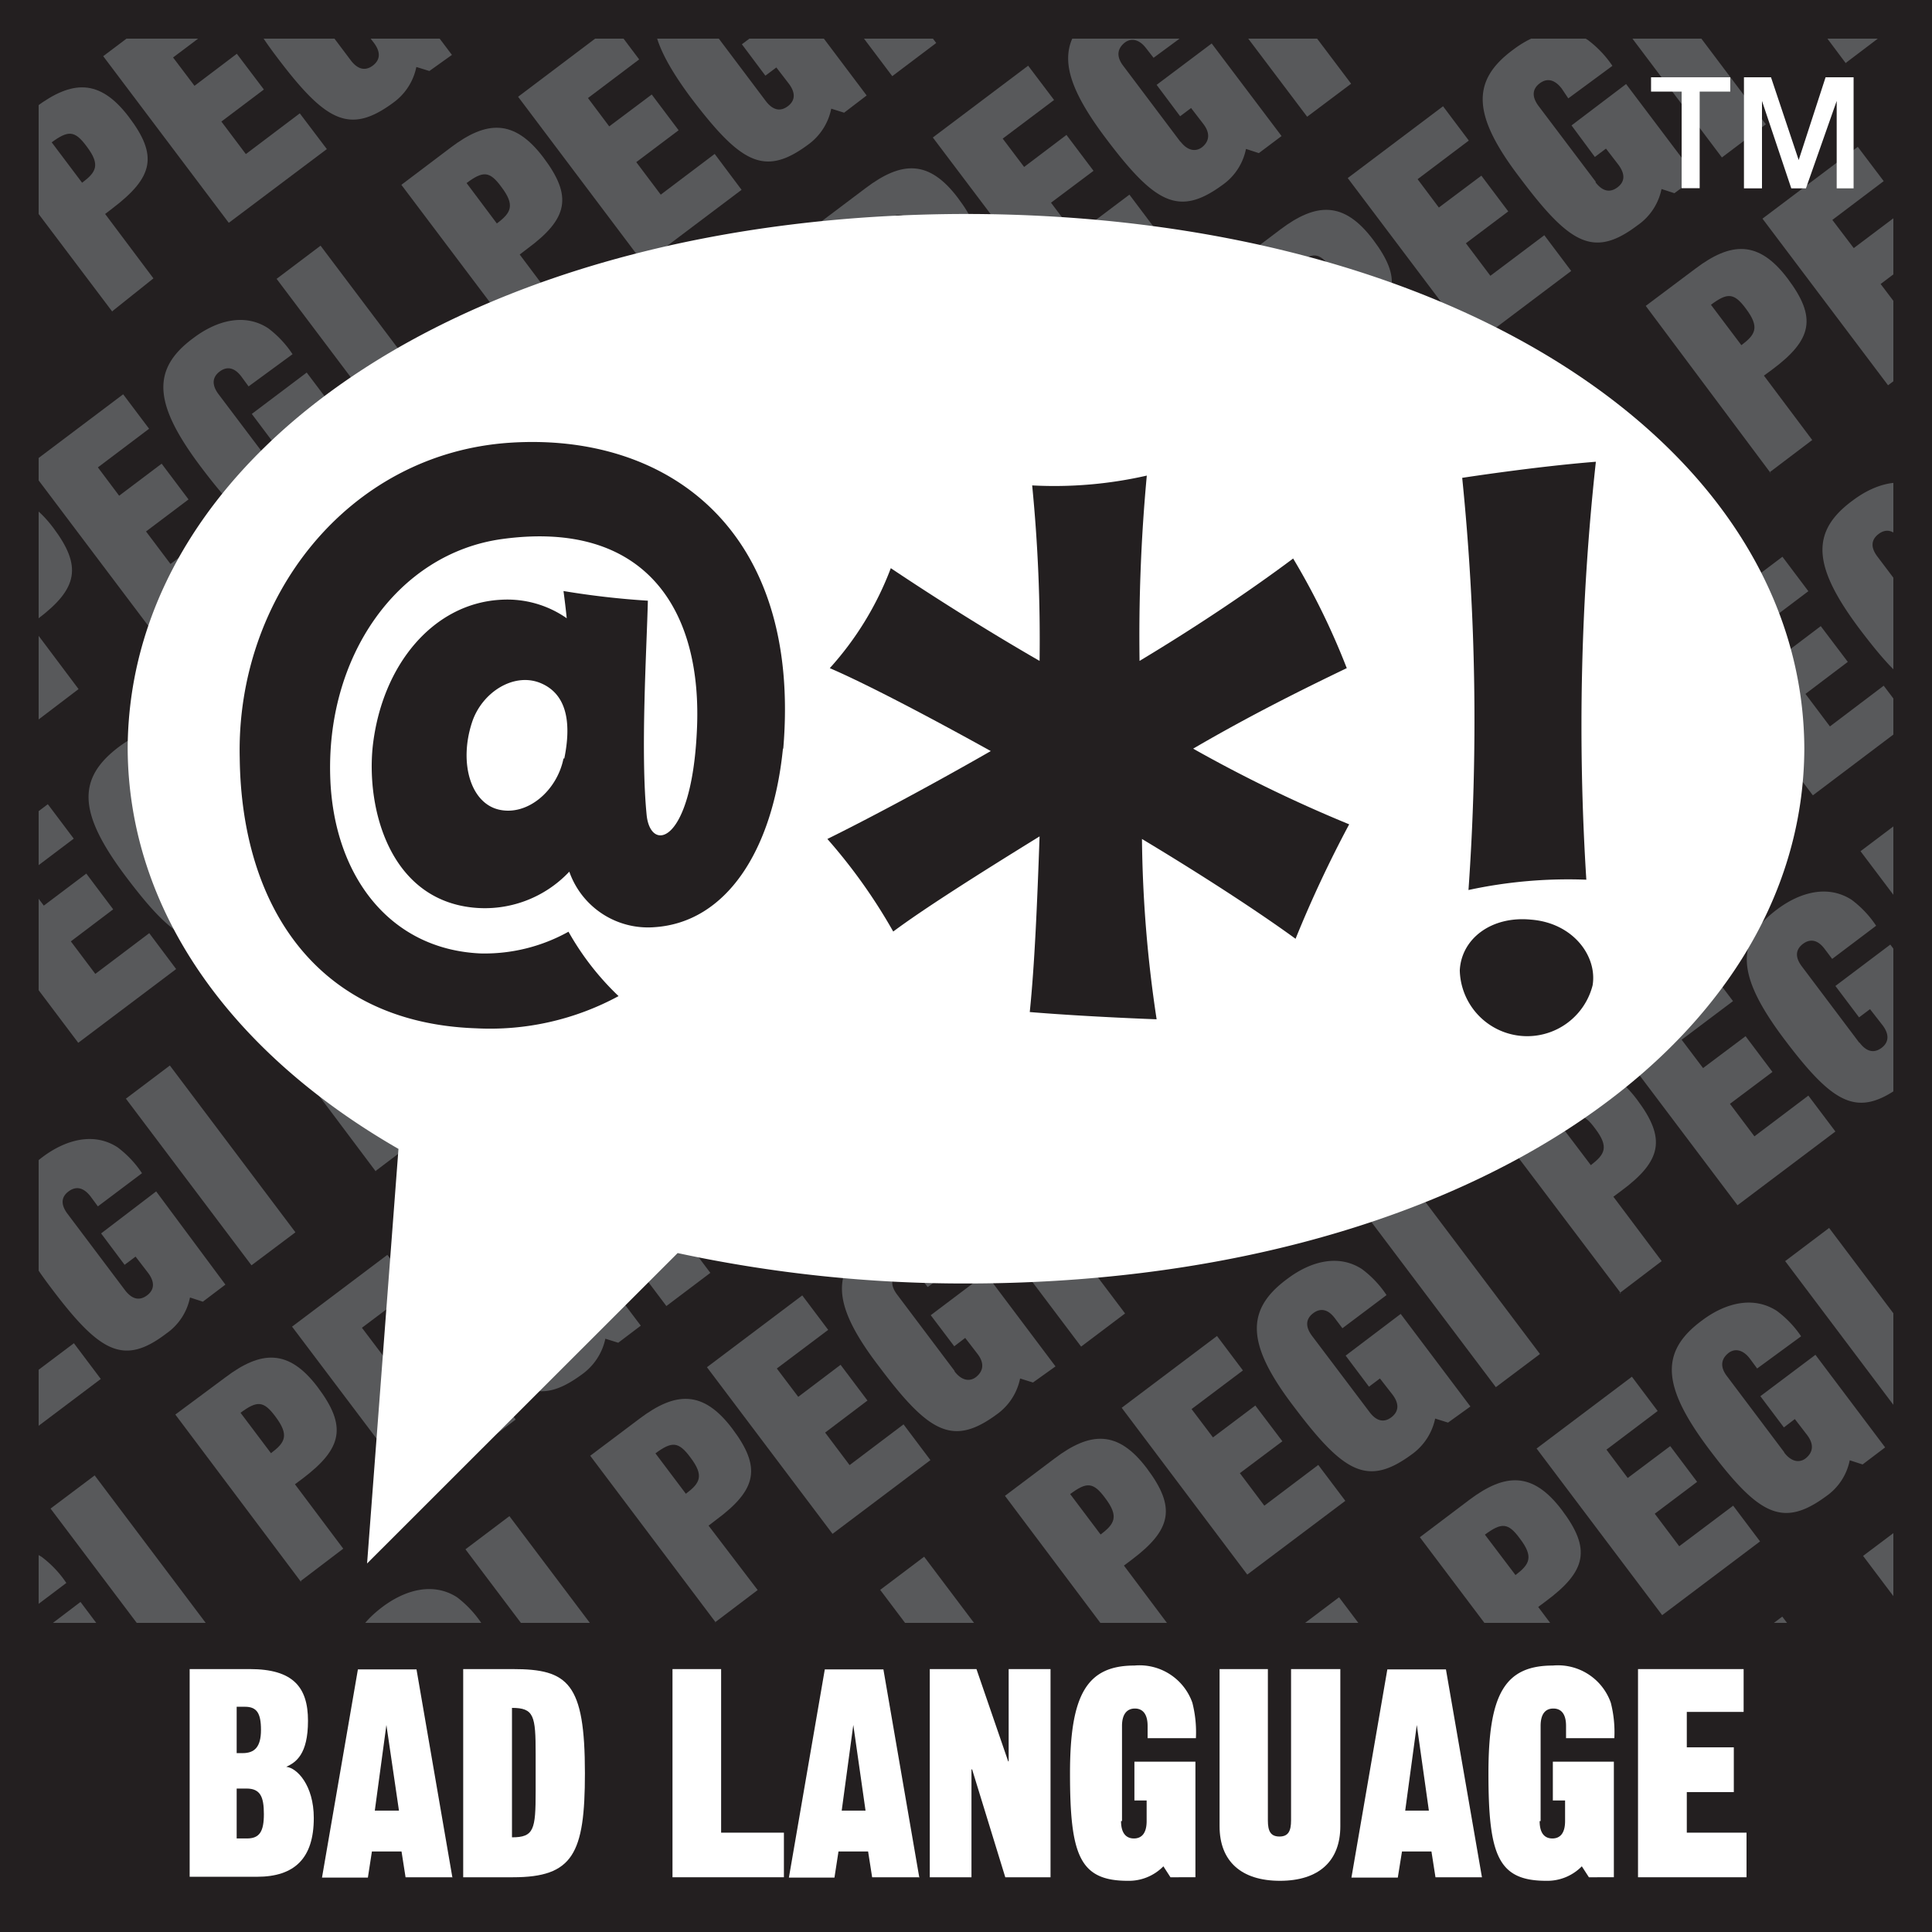 <svg xmlns="http://www.w3.org/2000/svg" xmlns:xlink="http://www.w3.org/1999/xlink" viewBox="0 0 120 120"><rect x="0" y="0" width="120" height="120" fill="#808080" stroke="none"/><defs><style>.a{fill:none;}.b,.f{fill:#231f20;}.c{clip-path:url(#a);}.d{fill:#58595b;}.e{fill:#fff;}.f{fill-rule:evenodd;}</style><clipPath id="a"><polygon class="a" points="120 120 0 120 0 0 120 0 120 120 120 120"/></clipPath></defs><title>pegi-language-english</title><polygon class="b" points="120 120 0 120 0 0 120 0 120 120 120 120"/><g class="c"><polygon class="d" points="-0.79 25.15 -8.59 14.8 -5.86 12.74 1.95 23.09 -0.79 25.15 -0.79 25.15"/><path class="d" d="M5.1,11.35c.88-.66,1.15-1.11.28-2.26-.74-1-1.14-1-2.17-.25L5.1,11.35Zm1.87,8L-.84,9,2.24,6.64C4.45,5,6.17,4.85,8,7.26S9.53,11,7,12.93l-.47.36,3,4L7,19.31Z"/><polygon class="d" points="14.21 13.84 6.41 3.49 12.33 -0.97 13.94 1.17 10.75 3.57 12.08 5.33 14.71 3.34 16.39 5.56 13.75 7.55 15.27 9.57 18.62 7.04 20.3 9.26 14.21 13.84 14.21 13.84"/><path class="d" d="M21.79,3.75c.47.62.95.64,1.37.32s.53-.78.07-1.4l-.77-1-.69.52L20.32.23l3.41-2.58,4.34,5.76-1.4,1-.81-.25a3.62,3.62,0,0,1-1.45,2.23c-2.72,2-4.2,1.16-7.27-2.92-2.94-3.9-3.09-6-.45-8,1.46-1.1,3.19-1.55,4.64-.61a6.74,6.74,0,0,1,1.52,1.62L20.12-1.46l-.46-.6c-.46-.62-.94-.64-1.36-.32s-.54.78-.07,1.4l3.56,4.73Z"/><polygon class="d" points="29.66 2.21 21.85 -8.14 24.59 -10.2 32.39 0.15 29.66 2.21 29.66 2.21"/><path class="d" d="M.42,36.82c.88-.67,1.15-1.12.28-2.27-.74-1-1.14-1-2.17-.24L.42,36.82Zm1.87,8-7.8-10.35,3.07-2.32c2.21-1.67,3.93-1.78,5.74.62s1.55,3.78-.95,5.67l-.47.36,3,4-2.63,2Z"/></g><polygon class="d" points="9.54 39.31 1.73 28.95 7.65 24.49 9.26 26.63 6.08 29.03 7.4 30.79 10.04 28.8 11.71 31.02 9.07 33.01 10.59 35.03 13.94 32.5 15.62 34.72 9.54 39.31 9.54 39.31"/><path class="d" d="M17.12,29.21c.47.62.94.65,1.37.33s.52-.79.06-1.41l-.78-1-.68.51-1.45-1.93,3.41-2.57,4.34,5.75L22,29.92l-.8-.25a3.61,3.61,0,0,1-1.46,2.23c-2.72,2-4.19,1.17-7.27-2.91-2.94-3.91-3.09-6.06-.45-8,1.46-1.1,3.19-1.55,4.64-.6A6.47,6.47,0,0,1,18.17,22L15.44,24,15,23.4c-.46-.62-.94-.64-1.36-.32s-.53.78-.07,1.4l3.57,4.73Z"/><polygon class="d" points="24.98 27.67 17.18 17.32 19.91 15.26 27.71 25.61 24.98 27.67 24.98 27.67"/><path class="d" d="M30.86,13.88c.88-.66,1.15-1.12.28-2.27-.73-1-1.14-1-2.16-.24l1.88,2.51Zm1.87,7.95-7.8-10.35L28,9.16c2.21-1.67,3.93-1.79,5.75.62s1.55,3.79-1,5.67l-.47.36,3,4-2.63,2Z"/><g class="c"><polygon class="d" points="39.98 16.37 32.18 6.01 38.09 1.55 39.7 3.69 36.52 6.09 37.84 7.85 40.48 5.87 42.15 8.09 39.52 10.07 41.04 12.09 44.39 9.56 46.06 11.79 39.98 16.37 39.98 16.37"/><path class="d" d="M47.56,6.27c.47.62.94.65,1.37.33s.53-.79.06-1.41l-.77-1-.68.51L46.08,2.75,49.5.18l4.33,5.75L52.43,7l-.8-.25A3.63,3.63,0,0,1,50.17,9C47.46,11,46,10.13,42.9,6.05,40,2.14,39.82,0,42.45-2c1.46-1.1,3.19-1.54,4.64-.6A6.29,6.29,0,0,1,48.61-1L45.88,1.07,45.43.46c-.47-.62-1-.64-1.37-.32s-.53.78-.06,1.4l3.56,4.73Z"/><polygon class="d" points="55.42 4.73 47.62 -5.62 50.35 -7.68 58.15 2.67 55.42 4.73 55.42 4.73"/><path class="d" d="M-4.26,62.28c.88-.67,1.15-1.12.28-2.27-.73-1-1.14-1-2.17-.24l1.89,2.51Zm1.87,8-7.8-10.35,3.07-2.32c2.21-1.67,3.93-1.78,5.75.62s1.55,3.79-1,5.67l-.47.36,3,4-2.63,2Z"/><polygon class="d" points="4.86 64.77 -2.94 54.41 2.97 49.95 4.58 52.09 1.4 54.49 2.72 56.25 5.36 54.26 7.03 56.48 4.4 58.47 5.92 60.49 9.27 57.96 10.94 60.19 4.86 64.77 4.86 64.77"/></g><path class="d" d="M12.44,54.67c.47.62.94.64,1.36.33s.54-.79.07-1.41l-.77-1-.69.51L11,51.15l3.41-2.57,4.34,5.75-1.4,1.05-.8-.25a3.61,3.61,0,0,1-1.46,2.23c-2.71,2-4.19,1.17-7.27-2.91-2.94-3.91-3.08-6.06-.45-8.05,1.46-1.1,3.19-1.54,4.64-.6a6.65,6.65,0,0,1,1.53,1.61l-2.74,2.06-.45-.61c-.47-.62-1-.64-1.37-.32s-.53.78-.06,1.4l3.56,4.73Z"/><polygon class="d" points="20.3 53.13 12.5 42.78 15.23 40.72 23.03 51.08 20.3 53.13 20.3 53.13"/><path class="d" d="M26.19,39.34c.88-.66,1.15-1.12.28-2.27-.74-1-1.15-1-2.17-.24l1.89,2.51Zm1.86,7.95-7.8-10.35,3.07-2.32c2.22-1.67,3.93-1.78,5.75.62s1.55,3.79-.95,5.67l-.48.36,3.05,4-2.64,2Z"/><polygon class="d" points="35.3 41.83 27.5 31.48 33.42 27.02 35.03 29.15 31.84 31.55 33.17 33.31 35.8 31.32 37.47 33.55 34.84 35.53 36.36 37.55 39.71 35.02 41.38 37.25 35.3 41.83 35.3 41.83"/><path class="d" d="M42.88,31.73c.47.62.95.65,1.37.33s.53-.79.06-1.41l-.77-1-.68.51L41.4,28.21l3.42-2.57,4.33,5.75-1.39,1L47,32.19a3.57,3.57,0,0,1-1.46,2.23c-2.71,2-4.19,1.17-7.26-2.91-2.95-3.91-3.09-6.06-.46-8,1.47-1.1,3.2-1.54,4.65-.6a6.47,6.47,0,0,1,1.52,1.61l-2.73,2.06-.46-.61c-.47-.62-.94-.64-1.37-.32s-.53.78-.06,1.4l3.56,4.73Z"/><polygon class="d" points="50.74 30.19 42.94 19.84 45.67 17.78 53.48 28.14 50.74 30.19 50.74 30.19"/><path class="d" d="M56.63,16.4c.88-.66,1.15-1.12.28-2.27-.74-1-1.15-1-2.17-.24l1.89,2.51Zm1.86,8L50.69,14l3.08-2.32C56,10,57.7,9.9,59.51,12.31s1.55,3.78-1,5.66l-.46.36,3,4-2.64,2Z"/><g class="c"><polygon class="d" points="65.75 18.89 57.94 8.54 63.86 4.08 65.47 6.21 62.28 8.61 63.61 10.37 66.24 8.38 67.92 10.61 65.28 12.59 66.8 14.61 70.15 12.09 71.82 14.31 65.75 18.89 65.75 18.89"/><path class="d" d="M73.32,8.79c.47.62,1,.64,1.37.33s.53-.79.06-1.41l-.77-1-.68.51L71.84,5.27,75.26,2.7,79.6,8.45,78.19,9.51l-.8-.26a3.59,3.59,0,0,1-1.45,2.23c-2.72,2-4.2,1.17-7.27-2.91-2.94-3.91-3.09-6.06-.46-8,1.47-1.1,3.2-1.55,4.65-.6a6.47,6.47,0,0,1,1.52,1.61L71.65,3.59,71.19,3c-.47-.62-1-.64-1.37-.32s-.53.78-.06,1.4l3.56,4.73Z"/><polygon class="d" points="81.19 7.25 73.38 -3.1 76.11 -5.16 83.92 5.2 81.19 7.25 81.19 7.25"/><path class="d" d="M87.07-6.54c.88-.66,1.15-1.12.28-2.27-.74-1-1.14-1-2.17-.24l1.89,2.51Zm1.87,8L81.13-8.94l3.08-2.32c2.21-1.66,3.93-1.78,5.75.63S91.5-6.85,89-5l-.47.36,3,4-2.63,2Z"/><polygon class="d" points="0.18 90.23 -7.62 79.88 -1.7 75.42 -0.09 77.55 -3.28 79.95 -1.96 81.71 0.68 79.73 2.35 81.95 -0.28 83.93 1.24 85.95 4.59 83.43 6.26 85.65 0.18 90.23 0.18 90.23"/></g><path class="d" d="M7.76,80.13c.47.62.94.65,1.37.33s.53-.79.06-1.41l-.77-1-.68.51L6.28,76.61,9.7,74,14,79.79l-1.4,1.06-.8-.26a3.57,3.57,0,0,1-1.46,2.23C7.66,84.87,6.18,84,3.11,79.91.16,76,0,73.85,2.65,71.86c1.47-1.1,3.2-1.54,4.65-.6a6.47,6.47,0,0,1,1.52,1.61L6.08,74.93l-.45-.61c-.47-.61-.94-.64-1.37-.32s-.53.78-.06,1.4l3.56,4.73Z"/><polygon class="d" points="15.62 78.59 7.82 68.24 10.55 66.18 18.35 76.54 15.62 78.59 15.62 78.59"/><path class="d" d="M21.51,64.8c.88-.66,1.15-1.12.28-2.27-.74-1-1.15-1-2.17-.24l1.89,2.51Zm1.86,8L15.57,62.4l3.08-2.32c2.21-1.66,3.93-1.78,5.74.63s1.55,3.78-.95,5.67l-.47.35,3,4-2.64,2Z"/><polygon class="d" points="30.62 67.29 22.82 56.94 28.74 52.48 30.35 54.61 27.16 57.01 28.49 58.77 31.12 56.79 32.8 59.01 30.16 60.99 31.68 63.01 35.03 60.49 36.7 62.71 30.62 67.29 30.62 67.29"/><path class="d" d="M38.21,57.19c.46.62.94.65,1.36.33s.53-.79.07-1.41l-.78-1-.68.51-1.46-1.93,3.42-2.57,4.34,5.75-1.4,1-.81-.25a3.59,3.59,0,0,1-1.45,2.23c-2.72,2-4.19,1.17-7.27-2.91-2.95-3.91-3.09-6.06-.45-8,1.46-1.1,3.19-1.54,4.64-.6a6.47,6.47,0,0,1,1.52,1.61L36.53,52l-.46-.61c-.47-.61-.94-.64-1.36-.32s-.54.78-.07,1.4l3.57,4.73Z"/><polygon class="d" points="46.06 55.66 38.26 45.3 40.99 43.24 48.8 53.6 46.06 55.66 46.06 55.66"/><path class="d" d="M52,41.86c.88-.66,1.15-1.12.28-2.27-.74-1-1.14-1-2.17-.24L52,41.86Zm1.87,8L46,39.46l3.08-2.32c2.21-1.66,3.93-1.78,5.74.63s1.55,3.78-.95,5.67l-.47.35,3,4-2.63,2Z"/><polygon class="d" points="61.07 44.35 53.26 34 59.18 29.54 60.79 31.67 57.6 34.08 58.93 35.83 61.56 33.85 63.24 36.07 60.6 38.05 62.12 40.07 65.47 37.55 67.15 39.77 61.07 44.35 61.07 44.35"/><path class="d" d="M68.65,34.25c.46.62.94.65,1.36.33s.53-.78.07-1.41l-.77-1-.69.52-1.46-1.94,3.42-2.57,4.34,5.76-1.4,1-.81-.26a3.59,3.59,0,0,1-1.45,2.23C68.54,39,67.07,38.11,64,34c-2.94-3.91-3.09-6.06-.45-8,1.46-1.11,3.19-1.55,4.64-.61A6.65,6.65,0,0,1,69.7,27L67,29.05l-.46-.61c-.47-.61-.94-.64-1.37-.32s-.53.78-.06,1.4l3.57,4.73Z"/><polygon class="d" points="76.51 32.72 68.71 22.36 71.44 20.3 79.24 30.66 76.51 32.72 76.51 32.72"/><path class="d" d="M82.39,18.92c.88-.66,1.15-1.12.29-2.27-.74-1-1.15-1-2.17-.24l1.88,2.51Zm1.87,8-7.8-10.35,3.07-2.32c2.21-1.66,3.93-1.78,5.75.63s1.54,3.78-1,5.67l-.47.35,3,4-2.63,2Z"/><polygon class="d" points="91.51 21.41 83.71 11.06 89.63 6.6 91.23 8.73 88.05 11.13 89.37 12.89 92.01 10.91 93.68 13.13 91.05 15.11 92.57 17.13 95.92 14.61 97.59 16.83 91.51 21.41 91.51 21.41"/><g class="c"><path class="d" d="M99.09,11.31c.47.62.94.65,1.37.33s.53-.78.06-1.41l-.77-1-.69.52L97.61,7.79,101,5.22,105.36,11,104,12l-.8-.26A3.61,3.61,0,0,1,101.7,14c-2.71,2.05-4.19,1.17-7.26-2.91-3-3.91-3.09-6.06-.46-8,1.46-1.11,3.19-1.55,4.64-.61a6.65,6.65,0,0,1,1.53,1.61L97.41,6.11,97,5.5c-.47-.61-.95-.64-1.37-.32s-.53.78-.07,1.4l3.57,4.73Z"/><polygon class="d" points="106.95 9.78 99.15 -0.58 101.88 -2.64 109.68 7.72 106.95 9.78 106.95 9.78"/><path class="d" d="M112.84-4c.88-.66,1.15-1.11.28-2.27-.74-1-1.15-1-2.17-.24L112.84-4Zm1.86,8L106.9-6.42,110-8.74c2.21-1.66,3.93-1.78,5.75.63s1.55,3.78-1,5.67l-.47.35,3,4-2.64,2Z"/><polygon class="d" points="-4.5 115.69 -12.3 105.34 -6.38 100.88 -4.77 103.01 -7.96 105.42 -6.63 107.17 -4 105.19 -2.33 107.41 -4.96 109.4 -3.44 111.41 -0.09 108.89 1.58 111.11 -4.5 115.69 -4.5 115.69"/><path class="d" d="M3.08,105.6c.47.61,1,.64,1.37.32s.53-.78.06-1.4l-.77-1-.68.52L1.6,102.08,5,99.5l4.33,5.76-1.39,1-.81-.25a3.6,3.6,0,0,1-1.45,2.22c-2.72,2-4.2,1.17-7.27-2.91-2.95-3.9-3.09-6.06-.45-8,1.46-1.1,3.19-1.55,4.64-.61a6.65,6.65,0,0,1,1.52,1.61l-2.73,2.06L1,99.79c-.47-.62-.94-.65-1.37-.33s-.53.79-.06,1.41l3.56,4.73Z"/></g><polygon class="d" points="10.95 104.06 3.14 93.7 5.88 91.64 13.68 102 10.95 104.06 10.95 104.06"/><path class="d" d="M16.83,90.26c.88-.66,1.15-1.11.28-2.27-.74-1-1.14-1-2.17-.24l1.89,2.51Zm1.87,8L10.89,87.86,14,85.55c2.21-1.67,3.93-1.79,5.74.62s1.55,3.78-.95,5.67l-.47.35,3,4-2.63,2Z"/><polygon class="d" points="25.95 92.75 18.14 82.4 24.06 77.94 25.67 80.07 22.48 82.47 23.81 84.23 26.45 82.25 28.12 84.47 25.48 86.46 27 88.47 30.35 85.95 32.03 88.17 25.95 92.75 25.95 92.75"/><path class="d" d="M33.53,82.65c.46.62.94.65,1.36.33s.54-.78.07-1.4l-.77-1-.69.52-1.45-1.94,3.41-2.57,4.34,5.75-1.4,1.06-.8-.25a3.66,3.66,0,0,1-1.46,2.22c-2.72,2-4.19,1.17-7.27-2.91-2.94-3.9-3.09-6.06-.45-8,1.46-1.11,3.19-1.55,4.64-.61a6.65,6.65,0,0,1,1.52,1.61l-2.73,2.06-.46-.6c-.46-.62-.94-.65-1.36-.33s-.53.79-.07,1.41l3.57,4.72Z"/><polygon class="d" points="41.39 81.12 33.59 70.76 36.32 68.7 44.12 79.06 41.39 81.12 41.39 81.12"/><path class="d" d="M47.28,67.32c.87-.66,1.14-1.11.27-2.27-.73-1-1.14-1-2.17-.24l1.9,2.51Zm1.86,8-7.8-10.36,3.07-2.31c2.21-1.67,3.93-1.79,5.75.62s1.55,3.78-1,5.67l-.47.35,3,4-2.63,2Z"/><polygon class="d" points="56.39 69.81 48.59 59.46 54.51 55 56.11 57.13 52.93 59.53 54.25 61.29 56.88 59.31 58.56 61.53 55.93 63.52 57.45 65.53 60.8 63.01 62.47 65.23 56.39 69.81 56.39 69.81"/><path class="d" d="M64,59.71c.47.62.94.65,1.37.33s.53-.79.06-1.4l-.77-1-.69.51-1.45-1.93,3.41-2.57,4.34,5.75-1.4,1.06-.8-.25a3.61,3.61,0,0,1-1.46,2.22c-2.72,2.05-4.19,1.17-7.27-2.91-2.94-3.91-3.08-6.06-.45-8,1.47-1.11,3.2-1.55,4.64-.61A6.65,6.65,0,0,1,65,52.45l-2.73,2.06-.45-.6c-.47-.62-1-.65-1.37-.33s-.53.79-.06,1.4L64,59.71Z"/><polygon class="d" points="71.83 58.18 64.03 47.82 66.76 45.77 74.56 56.12 71.83 58.18 71.83 58.18"/><path class="d" d="M77.72,44.38c.87-.66,1.14-1.11.28-2.27-.74-1-1.15-1-2.17-.24l1.89,2.51Zm1.86,8L71.78,42l3.07-2.31c2.21-1.67,3.94-1.79,5.75.62s1.55,3.78-1,5.67l-.47.35,3,4-2.64,2Z"/><polygon class="d" points="86.83 46.87 79.03 36.52 84.95 32.06 86.56 34.19 83.37 36.6 84.7 38.35 87.33 36.37 89 38.59 86.37 40.58 87.89 42.59 91.24 40.07 92.91 42.29 86.83 46.87 86.83 46.87"/><path class="d" d="M94.41,36.77c.47.63,1,.65,1.37.33s.53-.78.06-1.4l-.77-1-.68.52-1.46-1.94,3.41-2.57,4.34,5.76-1.4,1.05-.8-.25A3.57,3.57,0,0,1,97,39.46c-2.71,2-4.19,1.17-7.26-2.91-3-3.91-3.09-6.06-.46-8,1.47-1.11,3.2-1.55,4.64-.61a6.65,6.65,0,0,1,1.53,1.61l-2.73,2.06-.46-.6c-.47-.62-1-.65-1.37-.33s-.53.79-.06,1.4l3.56,4.73Z"/><polygon class="d" points="102.27 35.24 94.47 24.88 97.2 22.82 105 33.18 102.27 35.24 102.27 35.24"/><g class="c"><path class="d" d="M108.16,21.44c.88-.66,1.15-1.11.28-2.27-.74-1-1.15-1-2.17-.24l1.89,2.51Zm1.86,8L102.22,19l3.08-2.31c2.21-1.67,3.93-1.79,5.74.62s1.55,3.78-1,5.67l-.48.35,3,4-2.64,2Z"/><polygon class="d" points="117.27 23.93 109.47 13.58 115.39 9.12 117 11.25 113.81 13.66 115.14 15.41 117.77 13.43 119.44 15.65 116.81 17.64 118.33 19.65 121.68 17.13 123.35 19.35 117.27 23.93 117.27 23.93"/><path class="d" d="M124.85,13.83c.47.63,1,.65,1.37.33s.53-.78.06-1.4l-.77-1-.68.52-1.46-1.94,3.42-2.57,4.34,5.76-1.41,1.05-.8-.25a3.57,3.57,0,0,1-1.46,2.22c-2.71,2.05-4.19,1.17-7.26-2.91-2.94-3.91-3.09-6.06-.46-8,1.47-1.11,3.2-1.55,4.65-.61a6.85,6.85,0,0,1,1.52,1.61l-2.73,2.06-.46-.6c-.47-.62-.94-.65-1.37-.33s-.53.79-.06,1.4l3.56,4.73Z"/><polygon class="d" points="6.27 129.52 -1.53 119.17 1.2 117.11 9 127.46 6.27 129.52 6.27 129.52"/><path class="d" d="M12.15,115.73c.88-.67,1.16-1.12.29-2.27-.74-1-1.15-1-2.17-.25l1.88,2.52Zm1.87,8-7.8-10.35L9.29,111c2.21-1.67,3.93-1.79,5.75.62s1.55,3.78-1,5.67l-.47.36,3,4-2.63,2Z"/></g><polygon class="d" points="21.27 118.21 13.47 107.86 19.39 103.4 20.99 105.54 17.81 107.94 19.13 109.7 21.77 107.71 23.44 109.93 20.81 111.92 22.33 113.94 25.68 111.41 27.35 113.63 21.27 118.21 21.27 118.21"/><path class="d" d="M28.85,108.12c.47.62.94.64,1.37.33s.53-.79.06-1.41l-.77-1-.68.52-1.46-1.93L30.79,102l4.33,5.76-1.4,1-.8-.25a3.59,3.59,0,0,1-1.46,2.23c-2.71,2-4.19,1.17-7.27-2.92-2.94-3.9-3.08-6-.45-8,1.46-1.1,3.19-1.55,4.65-.61a6.74,6.74,0,0,1,1.52,1.62l-2.74,2-.45-.6c-.47-.62-.95-.64-1.37-.32s-.53.78-.06,1.4l3.56,4.73Z"/><polygon class="d" points="36.71 106.58 28.91 96.23 31.64 94.17 39.44 104.52 36.71 106.58 36.71 106.58"/><path class="d" d="M42.6,92.78c.88-.66,1.15-1.11.28-2.26-.74-1-1.15-1-2.17-.25l1.89,2.51Zm1.86,8-7.8-10.36,3.07-2.31c2.22-1.67,3.93-1.79,5.75.62s1.55,3.78-1,5.67l-.47.36,3.05,4-2.64,2Z"/><polygon class="d" points="51.71 95.27 43.91 84.92 49.83 80.46 51.44 82.6 48.25 85 49.58 86.76 52.21 84.77 53.88 86.99 51.25 88.98 52.77 91 56.12 88.47 57.79 90.69 51.71 95.27 51.71 95.27"/><path class="d" d="M59.29,85.18c.47.62,1,.64,1.37.32s.53-.78.06-1.4l-.77-1-.68.52-1.46-1.93,3.42-2.58,4.33,5.76-1.4,1-.8-.25a3.62,3.62,0,0,1-1.45,2.23c-2.72,2-4.2,1.16-7.27-2.92-3-3.9-3.09-6-.45-8,1.46-1.1,3.19-1.55,4.64-.61a6.74,6.74,0,0,1,1.52,1.62l-2.73,2-.46-.6c-.47-.62-.94-.64-1.37-.32s-.53.78-.06,1.4l3.56,4.73Z"/><polygon class="d" points="67.15 83.64 59.35 73.29 62.08 71.23 69.88 81.58 67.15 83.64 67.15 83.64"/><path class="d" d="M73,69.84c.88-.66,1.15-1.11.28-2.27-.74-1-1.14-1-2.17-.24L73,69.84Zm1.86,8L67.1,67.45l3.07-2.32c2.22-1.67,3.94-1.79,5.75.62s1.55,3.78-1,5.67l-.46.36,3,4-2.64,2Z"/><polygon class="d" points="82.15 72.33 74.35 61.98 80.27 57.52 81.88 59.66 78.69 62.06 80.02 63.81 82.65 61.83 84.33 64.05 81.69 66.04 83.21 68.06 86.56 65.53 88.23 67.75 82.15 72.33 82.15 72.33"/><path class="d" d="M89.74,62.24c.46.62.94.64,1.36.32s.53-.78.06-1.4l-.77-1-.68.52-1.46-1.93,3.42-2.58L96,61.9,94.61,63l-.81-.25a3.62,3.62,0,0,1-1.45,2.23c-2.72,2-4.19,1.16-7.27-2.91C82.14,58.11,82,56,84.63,54c1.46-1.1,3.19-1.55,4.64-.61A6.74,6.74,0,0,1,90.79,55L88.06,57l-.46-.61c-.47-.62-.94-.64-1.37-.33s-.53.79-.06,1.41l3.57,4.73Z"/><polygon class="d" points="97.6 60.7 89.79 50.35 92.52 48.29 100.32 58.64 97.6 60.7 97.6 60.7"/><path class="d" d="M103.48,46.9c.88-.66,1.15-1.11.28-2.26-.74-1-1.14-1-2.17-.25l1.89,2.51Zm1.86,8-7.8-10.35,3.08-2.32c2.21-1.67,3.93-1.79,5.75.62s1.54,3.78-1,5.67l-.47.35,3,4-2.64,2Z"/><g class="c"><polygon class="d" points="112.6 49.4 104.8 39.04 110.71 34.58 112.32 36.72 109.14 39.12 110.46 40.88 113.09 38.89 114.77 41.11 112.14 43.1 113.66 45.12 117 42.59 118.68 44.81 112.6 49.4 112.6 49.4"/><path class="d" d="M120.18,39.3c.46.62.94.64,1.36.32s.53-.78.07-1.4l-.77-1-.69.52-1.45-1.93,3.41-2.58L126.45,39l-1.4,1-.81-.25A3.58,3.58,0,0,1,122.79,42c-2.72,2-4.19,1.16-7.27-2.91-2.94-3.91-3.09-6.06-.45-8,1.46-1.1,3.19-1.55,4.64-.6A6.47,6.47,0,0,1,121.23,32L118.5,34.1l-.46-.61c-.46-.62-.94-.64-1.36-.32s-.54.78-.07,1.4l3.57,4.73Z"/><path class="d" d="M37.92,118.25c.88-.66,1.15-1.12.28-2.27-.74-1-1.15-1-2.17-.24l1.89,2.51Zm1.86,8L32,115.85l3.08-2.32c2.21-1.67,3.93-1.78,5.74.62s1.55,3.79-.95,5.67l-.48.36,3.05,4-2.64,2Z"/><polygon class="d" points="47.03 120.74 39.23 110.39 45.15 105.93 46.76 108.06 43.57 110.46 44.9 112.22 47.53 110.24 49.2 112.45 46.57 114.44 48.09 116.46 51.44 113.93 53.11 116.16 47.03 120.74 47.03 120.74"/></g><path class="d" d="M54.61,110.64c.47.62,1,.65,1.37.33s.53-.79.06-1.41l-.77-1-.68.51-1.46-1.93,3.42-2.57,4.33,5.75-1.39,1-.81-.25a3.57,3.57,0,0,1-1.46,2.23c-2.71,2-4.19,1.17-7.26-2.91-3-3.91-3.09-6.06-.46-8,1.47-1.1,3.2-1.54,4.65-.6a6.47,6.47,0,0,1,1.52,1.61l-2.73,2.06-.46-.61c-.47-.62-.94-.64-1.37-.32s-.53.78-.06,1.4l3.56,4.73Z"/><polygon class="d" points="62.47 109.1 54.67 98.75 57.4 96.69 65.2 107.04 62.47 109.1 62.47 109.1"/><path class="d" d="M68.36,95.31c.88-.66,1.15-1.12.28-2.27-.74-1-1.15-1-2.17-.24l1.89,2.51Zm1.87,8L62.42,92.91l3.08-2.32c2.21-1.67,3.93-1.79,5.74.62s1.55,3.79-.95,5.67l-.48.36,3,4-2.63,2Z"/><polygon class="d" points="77.47 97.8 69.67 87.44 75.59 82.98 77.2 85.12 74.01 87.52 75.34 89.28 77.97 87.3 79.65 89.52 77.01 91.5 78.53 93.52 81.88 90.99 83.56 93.22 77.47 97.8 77.47 97.8"/><path class="d" d="M85.06,87.7c.46.62.94.65,1.36.33s.54-.79.07-1.41l-.78-1-.68.51-1.45-1.93L87,81.61l4.33,5.75-1.39,1-.8-.25a3.65,3.65,0,0,1-1.46,2.23c-2.72,2-4.19,1.17-7.27-2.91-3-3.91-3.09-6.06-.45-8,1.46-1.1,3.19-1.55,4.64-.6a6.47,6.47,0,0,1,1.52,1.61L83.38,82.5l-.46-.61c-.46-.62-.94-.64-1.36-.32s-.53.78-.07,1.4l3.57,4.73Z"/><polygon class="d" points="92.91 86.16 85.11 75.81 87.85 73.75 95.65 84.1 92.91 86.16 92.91 86.16"/><path class="d" d="M98.81,72.37c.87-.67,1.14-1.12.27-2.27-.73-1-1.14-1-2.17-.24l1.9,2.51Zm1.86,7.95L92.87,70l3.07-2.32c2.21-1.66,3.93-1.79,5.74.62s1.56,3.79-1,5.68l-.47.35,3,4-2.63,2Z"/><g class="c"><polygon class="d" points="107.92 74.86 100.11 64.5 106.03 60.05 107.64 62.18 104.45 64.58 105.78 66.34 108.42 64.36 110.09 66.58 107.45 68.56 108.97 70.58 112.32 68.05 114 70.28 107.92 74.86 107.92 74.86"/><path class="d" d="M115.5,64.76c.47.62.94.64,1.36.33s.54-.79.07-1.41l-.78-1-.68.51L114,61.24l3.41-2.57,4.34,5.75-1.4,1.06-.8-.26a3.65,3.65,0,0,1-1.46,2.23c-2.72,2-4.19,1.17-7.27-2.91-2.94-3.91-3.09-6.06-.45-8.05,1.46-1.1,3.19-1.54,4.64-.6a6.47,6.47,0,0,1,1.52,1.61l-2.73,2.06-.46-.61c-.46-.62-.94-.64-1.36-.32s-.53.78-.06,1.4l3.56,4.73Z"/><polygon class="d" points="123.36 63.22 115.56 52.87 118.29 50.81 126.09 61.16 123.36 63.22 123.36 63.22"/><path class="d" d="M63.68,120.77c.88-.66,1.15-1.12.28-2.27-.74-1-1.15-1-2.17-.24l1.89,2.51Zm1.87,8-7.81-10.35,3.08-2.32c2.21-1.66,3.93-1.78,5.74.63s1.56,3.78-1,5.66l-.47.36,3,4-2.63,2Z"/><polygon class="d" points="72.8 123.26 65 112.91 70.92 108.45 72.52 110.58 69.33 112.98 70.66 114.74 73.3 112.75 74.97 114.98 72.33 116.96 73.85 118.98 77.2 116.46 78.88 118.68 72.8 123.26 72.8 123.26"/></g><path class="d" d="M80.38,113.16c.46.62.94.65,1.36.33s.54-.79.07-1.41l-.77-1-.68.51-1.46-1.93,3.41-2.57,4.34,5.75-1.4,1.06-.8-.26A3.61,3.61,0,0,1,83,115.85c-2.71,2.05-4.19,1.17-7.27-2.91-2.94-3.91-3.08-6.06-.45-8,1.46-1.1,3.19-1.54,4.64-.6a6.65,6.65,0,0,1,1.52,1.61L78.7,108l-.45-.61c-.47-.62-1-.64-1.37-.32s-.53.78-.07,1.4l3.57,4.73Z"/><polygon class="d" points="88.23 111.63 80.44 101.27 83.17 99.21 90.97 109.56 88.23 111.63 88.23 111.63"/><path class="d" d="M94.13,97.83c.87-.66,1.15-1.12.27-2.27-.73-1-1.14-1-2.17-.24l1.9,2.51Zm1.86,8-7.8-10.35,3.07-2.32c2.21-1.66,3.93-1.78,5.75.63s1.55,3.78-1,5.67l-.47.35,3,4-2.63,2Z"/><polygon class="d" points="103.24 100.32 95.44 89.97 101.36 85.51 102.96 87.64 99.78 90.04 101.1 91.8 103.74 89.82 105.41 92.04 102.78 94.02 104.3 96.04 107.65 93.52 109.32 95.74 103.24 100.32 103.24 100.32"/><g class="c"><path class="d" d="M110.82,90.22c.47.62,1,.65,1.37.33s.53-.78.06-1.41l-.77-1-.68.52-1.46-1.94,3.42-2.57,4.33,5.75-1.4,1.06-.8-.26a3.57,3.57,0,0,1-1.46,2.23c-2.71,2-4.19,1.17-7.27-2.91-2.94-3.91-3.08-6.06-.45-8,1.46-1.1,3.19-1.54,4.65-.6A6.47,6.47,0,0,1,111.87,83L109.14,85l-.45-.61c-.47-.62-1-.64-1.37-.32s-.53.78-.06,1.4l3.56,4.73Z"/><polygon class="d" points="118.68 88.69 110.88 78.33 113.61 76.27 121.41 86.63 118.68 88.69 118.68 88.69"/><path class="d" d="M124.57,74.89c.87-.66,1.15-1.12.28-2.27-.74-1-1.15-1-2.17-.24l1.89,2.51Zm1.86,8-7.8-10.35,3.07-2.32c2.22-1.66,3.94-1.78,5.75.63s1.55,3.78-1,5.66l-.46.36,3,4-2.64,2Z"/><path class="d" d="M91.21,122c.88-.66,1.15-1.11.28-2.26-.74-1-1.15-1-2.17-.25L91.21,122Zm1.87,8-7.8-10.36,3.07-2.31c2.21-1.67,3.93-1.79,5.74.62s1.56,3.78-1,5.67l-.47.35,3,4-2.63,2Z"/><polygon class="d" points="100.33 124.45 92.52 114.1 98.44 109.64 100.05 111.77 96.86 114.17 98.19 115.94 100.83 113.95 102.5 116.17 99.86 118.16 101.38 120.17 104.73 117.65 106.41 119.87 100.33 124.45 100.33 124.45"/></g><path class="d" d="M107.91,114.36c.46.62.94.64,1.36.32s.54-.78.07-1.4l-.78-1-.68.52-1.45-1.93,3.41-2.58,4.34,5.75-1.4,1.06-.8-.25a3.61,3.61,0,0,1-1.46,2.22c-2.71,2-4.19,1.17-7.27-2.91-2.94-3.91-3.09-6.06-.45-8,1.46-1.1,3.19-1.55,4.64-.61A6.74,6.74,0,0,1,109,107.1l-2.73,2.05-.45-.6c-.47-.62-1-.65-1.37-.33s-.53.79-.07,1.41l3.57,4.73Z"/><g class="c"><polygon class="d" points="115.77 112.82 107.97 102.46 110.7 100.41 118.5 110.76 115.77 112.82 115.77 112.82"/><path class="d" d="M121.66,99c.87-.66,1.15-1.11.27-2.27-.73-1-1.14-1-2.16-.24L121.66,99Zm1.86,8-7.8-10.36,3.07-2.31c2.22-1.67,3.93-1.79,5.75.62s1.55,3.78-1,5.67l-.47.35,3,4-2.64,2Z"/></g><path class="e" d="M60,13.29C29.62,13.32,8,27.81,7.93,46.5c.05,10,6.34,18.83,16.82,24.86L22.8,97.11,42.09,77.83A84.76,84.76,0,0,0,60,79.72c30.38,0,52-14.52,52.07-33.22C112,27.81,90.38,13.32,60,13.29Z"/><path class="b" d="M83.8,51.2a87.08,87.08,0,0,1-9.69-4.7c3.63-2.12,7-3.78,9.54-5a44.87,44.87,0,0,0-3.33-6.81c-2.43,1.82-5.76,4.09-9.54,6.36a107.41,107.41,0,0,1,.45-11.51,25.84,25.84,0,0,1-7.12.61,97.4,97.4,0,0,1,.46,10.9c-3.94-2.27-7.42-4.54-9.24-5.76a19.53,19.53,0,0,1-3.79,6.21c2.12.91,5.91,2.88,10,5.15-4.24,2.43-8,4.4-10.15,5.46a34.1,34.1,0,0,1,4.09,5.75c1.82-1.36,5.15-3.48,9.09-5.91-.15,4.24-.31,8-.61,10.91,3.64.3,7.88.45,7.88.45a79.16,79.16,0,0,1-.91-11.2c3.78,2.27,7.26,4.54,9.54,6.2A74.07,74.07,0,0,1,83.8,51.2Z"/><path class="f" d="M35,47.11c-.4,2-2.23,3.58-4,3.18s-2.5-2.9-1.69-5.4c.61-1.9,2.64-3.18,4.32-2.44s1.83,2.64,1.42,4.66Zm13.65-.61c1.15-13.64-7.23-19.65-17-19-10.07.68-17,9.66-16.76,19.59C15,56.3,19.7,63.53,29.57,63.87a16.75,16.75,0,0,0,8.85-2,17.06,17.06,0,0,1-3.11-4,10.71,10.71,0,0,1-5.47,1.35c-5.68-.26-9.06-4.86-9.32-10.74-.34-7.7,4.18-14.11,10.67-15,8.85-1.21,12.5,4.33,12.09,12-.34,6.89-2.83,7.5-3.11,5.2-.4-3.92,0-10.4.07-13.37A51.33,51.33,0,0,1,35,36.71c.07.54.14,1.08.2,1.69a6.45,6.45,0,0,0-4.05-1.15c-4.19.2-7.43,4-8,9.12-.4,3.92,1.08,9.46,6.21,10a7.2,7.2,0,0,0,6-2.23,5.18,5.18,0,0,0,5.27,3.45c4.46-.28,7.36-4.73,8-11.09Z"/><path class="f" d="M98.92,61.2c.3-1.82-1.22-3.88-3.83-4.08-2.45-.24-4.32,1.18-4.42,3.15a4.19,4.19,0,0,0,8.25.93Zm.2-32.52c-3.78.3-8.3,1-8.3,1a149.37,149.37,0,0,1,.39,25.6,29.32,29.32,0,0,1,7.32-.64,151,151,0,0,1,.59-25.94Z"/><path class="b" d="M117.6,117.6H2.4V2.4H117.6V117.6ZM0,0V120H120V0Z"/><polygon class="b" points="120 120 0 120 0 100.8 120 100.8 120 120 120 120"/><path class="e" d="M14.7,114.19h.64c.78,0,1.05-.43,1.05-1.51s-.22-1.59-1.08-1.59H14.7v3.1Zm0-5.3h.37c.74,0,1.14-.38,1.14-1.44s-.27-1.44-1-1.44H14.7v2.88Zm-2.92-5.22h3.74c2.67,0,3.61,1.11,3.61,3.21s-.76,2.59-1.35,2.86v0c.66.06,1.71,1.14,1.71,3.18,0,2.5-1.19,3.65-3.53,3.65H11.78V103.67Z"/><path class="e" d="M23.26,112.46h1.52L24,107.14h0l-.72,5.32Zm4.81,4.14H25.19L24.94,115H23.1l-.25,1.62H20l2.23-12.93h3.64l2.23,12.93Z"/><path class="e" d="M31.8,114.12c1.37,0,1.47-.49,1.47-2.85v-2.34c0-2.36-.1-2.85-1.47-2.85v8Zm-3-10.45h3.06c3.43,0,4.47.86,4.47,6.47,0,5-.74,6.46-4.47,6.46H28.77V103.67Z"/><polygon class="e" points="41.77 116.6 41.77 103.67 44.79 103.67 44.79 113.83 48.69 113.83 48.69 116.6 41.77 116.6 41.77 116.6"/><path class="e" d="M52.24,112.46h1.52L53,107.14h0l-.72,5.32Zm4.81,4.14H54.17L53.92,115H52.08l-.25,1.62H49l2.23-12.93h3.64l2.23,12.93Z"/><polygon class="e" points="57.75 116.6 57.75 103.67 60.65 103.67 62.62 109.4 62.65 109.4 62.65 103.67 65.25 103.67 65.25 116.6 62.44 116.6 60.38 109.9 60.34 109.9 60.34 116.6 57.75 116.6 57.75 116.6"/><path class="e" d="M69.63,113.11c0,.77.33,1.08.8,1.08s.79-.31.79-1.08v-1.28h-.76v-2.41h3.79v7.18H72.7l-.44-.68a3,3,0,0,1-2.21.9c-3,0-3.59-1.59-3.59-6.68,0-4.89,1.05-6.69,4-6.69a3.48,3.48,0,0,1,3.6,2.31,7.41,7.41,0,0,1,.22,2.2h-3v-.76c0-.77-.33-1.08-.79-1.08s-.8.31-.8,1.08v5.91Z"/><path class="e" d="M83.25,103.67v9.76c0,2.17-1.34,3.39-3.75,3.39s-3.75-1.22-3.75-3.39v-9.76h3v9.4c0,.65.16,1,.72,1s.72-.36.72-1v-9.4Z"/><path class="e" d="M87.24,112.46h1.51L88,107.14h0l-.72,5.32Zm4.81,4.14H89.16L88.91,115H87.08l-.26,1.62H83.94l2.23-12.93h3.64l2.24,12.93Z"/><path class="e" d="M95.63,113.11c0,.77.32,1.08.79,1.08s.79-.31.79-1.08v-1.28h-.76v-2.41h3.79v7.18H98.69l-.44-.68a3,3,0,0,1-2.21.9c-3,0-3.59-1.59-3.59-6.68,0-4.89,1-6.69,4-6.69a3.48,3.48,0,0,1,3.6,2.31,7.41,7.41,0,0,1,.22,2.2h-3v-.76c0-.77-.32-1.08-.79-1.08s-.79.31-.79,1.08v5.91Z"/><polygon class="e" points="101.74 116.6 101.74 103.67 108.3 103.67 108.3 106.33 104.77 106.33 104.77 108.53 107.69 108.53 107.69 111.31 104.77 111.31 104.77 113.83 108.48 113.83 108.48 116.6 101.74 116.6 101.74 116.6"/><path class="e" d="M115.2,11.7h-1.12V6.27h0l-1.91,5.43h-.91l-1.82-5.43h0V11.7h-1.12V4.8H110l1.72,5.14h0l1.67-5.14h1.74v6.9Zm-7.73-6.9v.89h-1.9v6h-1.12v-6h-1.9V4.8Z"/></svg>